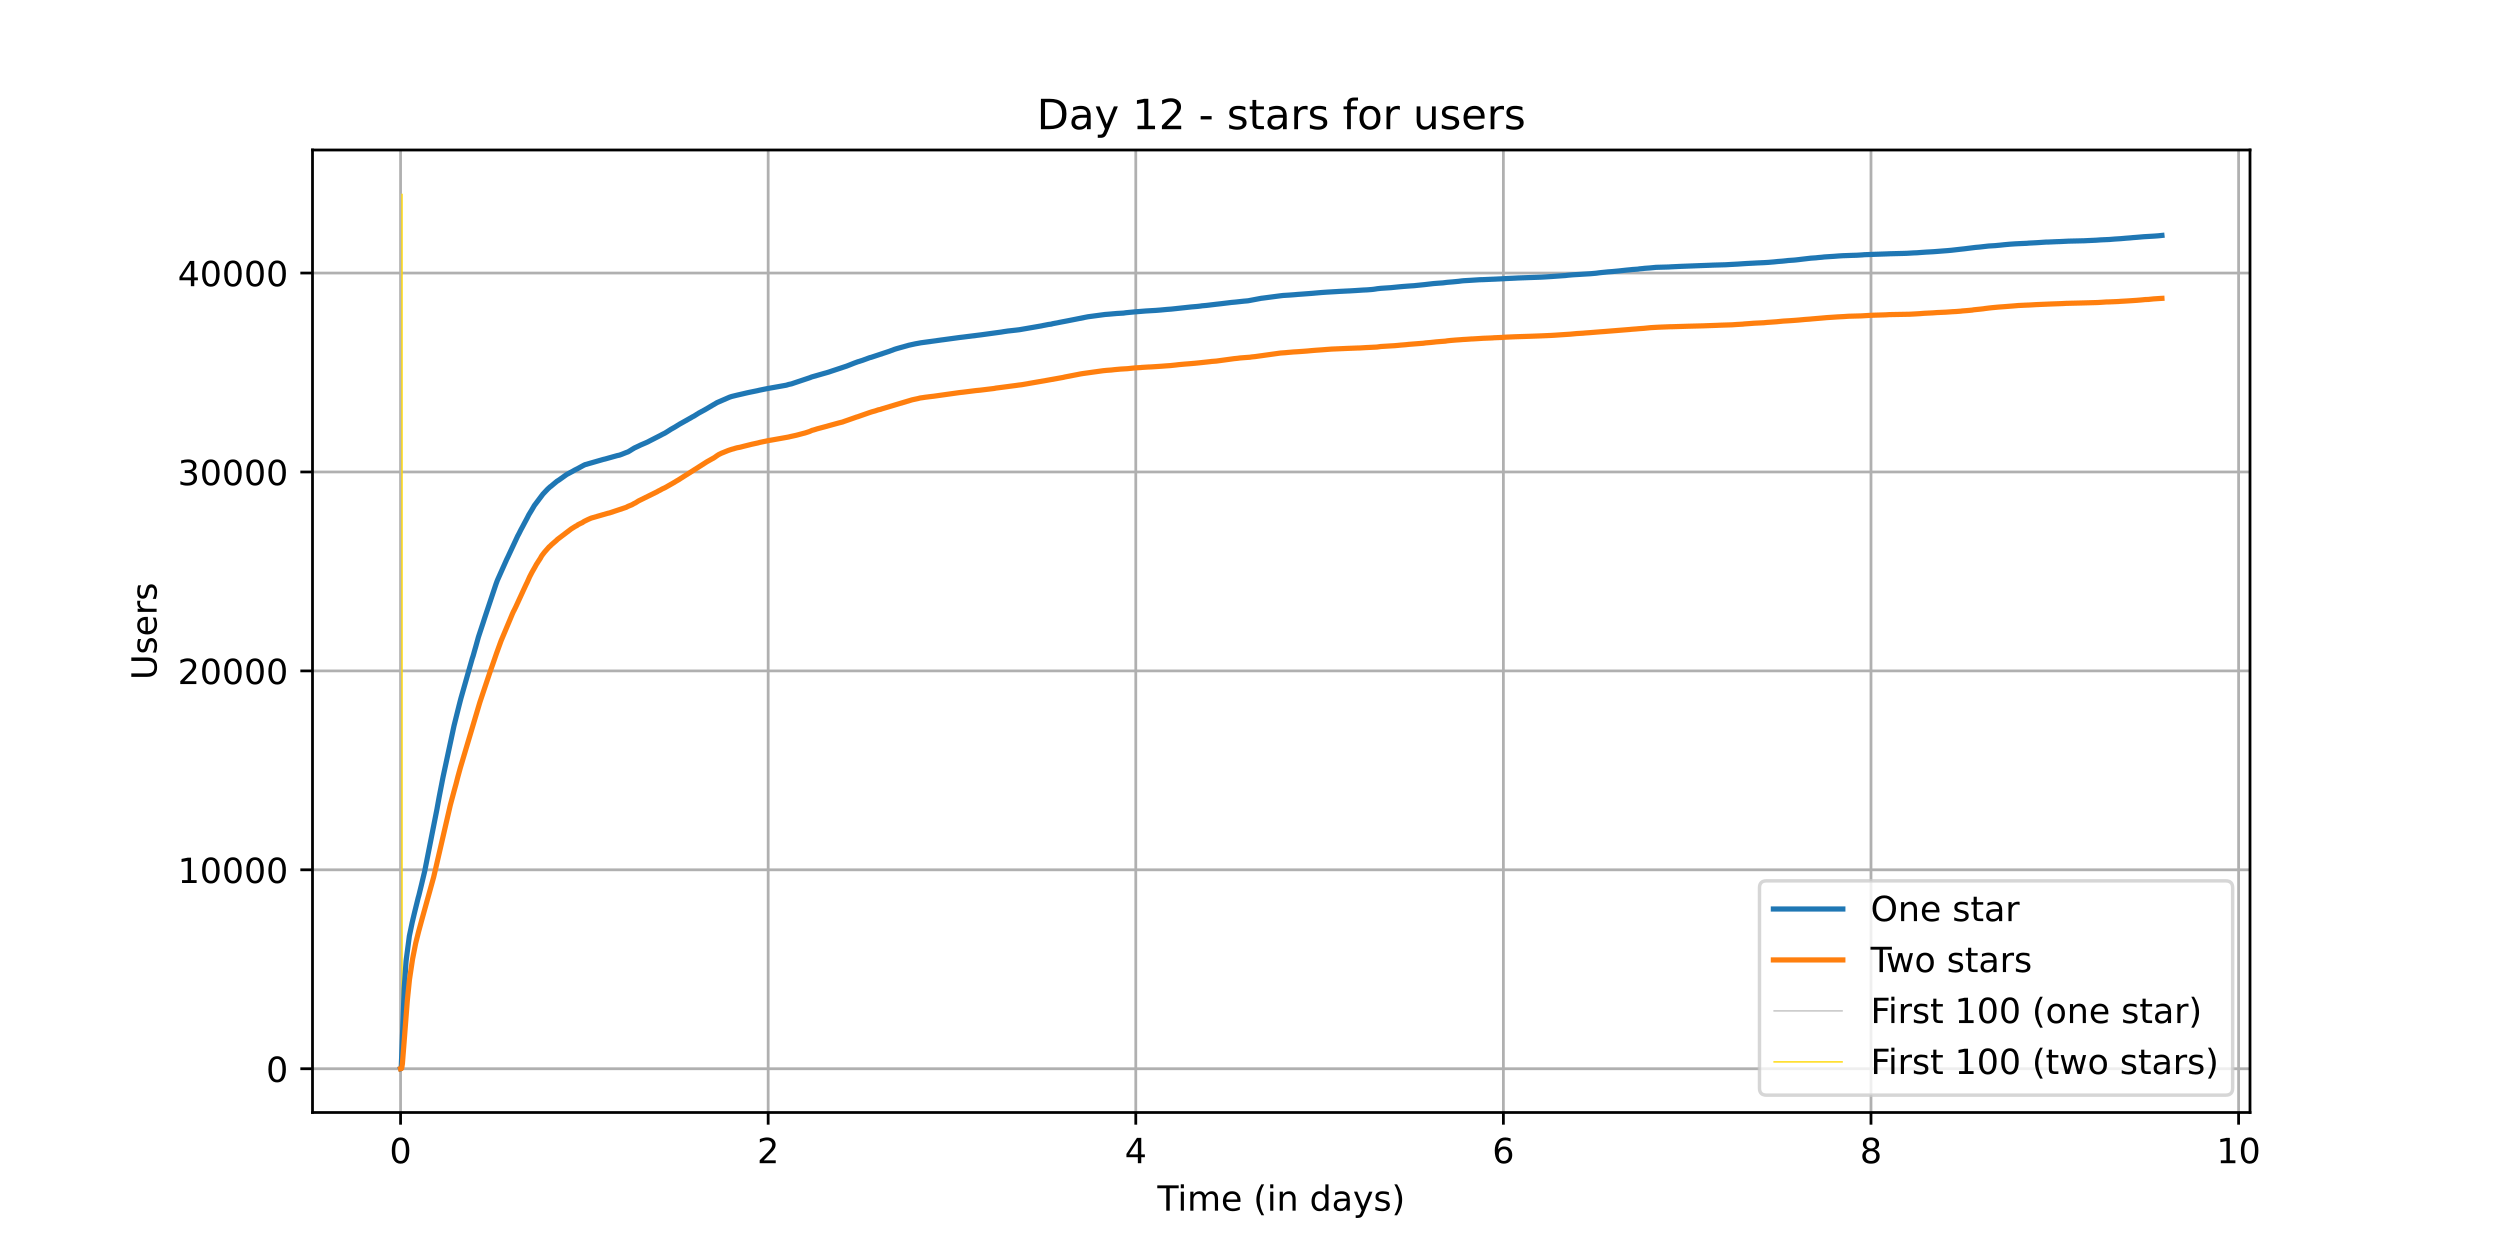 <?xml version="1.0" encoding="utf-8" standalone="no"?>
<!DOCTYPE svg PUBLIC "-//W3C//DTD SVG 1.1//EN"
  "http://www.w3.org/Graphics/SVG/1.1/DTD/svg11.dtd">
<!-- Created with matplotlib (https://matplotlib.org/) -->
<svg height="360pt" version="1.1" viewBox="0 0 720 360" width="720pt" xmlns="http://www.w3.org/2000/svg" xmlns:xlink="http://www.w3.org/1999/xlink">
 <defs>
  <style type="text/css">*{stroke-linecap:butt;stroke-linejoin:round;}</style>
 </defs>
 <g id="figure_1">
  <g id="patch_1">
   <path d="M 0 360 
L 720 360 
L 720 0 
L 0 0 
z
" style="fill:#ffffff;"/>
  </g>
  <g id="axes_1">
   <g id="patch_2">
    <path d="M 90 320.4 
L 648 320.4 
L 648 43.2 
L 90 43.2 
z
" style="fill:#ffffff;"/>
   </g>
   <g id="matplotlib.axis_1">
    <g id="xtick_1">
     <g id="line2d_1">
      <path clip-path="url(#p578527c67a)" d="M 115.364 320.4 
L 115.364 43.2 
" style="fill:none;stroke:#b0b0b0;stroke-linecap:square;stroke-width:0.8;"/>
     </g>
     <g id="line2d_2">
      <defs>
       <path d="M 0 0 
L 0 3.5 
" id="m90e8e33c7d" style="stroke:#000000;stroke-width:0.8;"/>
      </defs>
      <g>
       <use style="stroke:#000000;stroke-width:0.8;" x="115.364" xlink:href="#m90e8e33c7d" y="320.4"/>
      </g>
     </g>
     <g id="text_1">
      <!-- 0 -->
      <g transform="translate(112.182 334.998)scale(0.1 -0.1)">
       <defs>
        <path d="M 31.781 66.406 
Q 24.172 66.406 20.328 58.906 
Q 16.5 51.422 16.5 36.375 
Q 16.5 21.391 20.328 13.891 
Q 24.172 6.391 31.781 6.391 
Q 39.453 6.391 43.281 13.891 
Q 47.125 21.391 47.125 36.375 
Q 47.125 51.422 43.281 58.906 
Q 39.453 66.406 31.781 66.406 
z
M 31.781 74.219 
Q 44.047 74.219 50.516 64.516 
Q 56.984 54.828 56.984 36.375 
Q 56.984 17.969 50.516 8.266 
Q 44.047 -1.422 31.781 -1.422 
Q 19.531 -1.422 13.062 8.266 
Q 6.594 17.969 6.594 36.375 
Q 6.594 54.828 13.062 64.516 
Q 19.531 74.219 31.781 74.219 
z
" id="DejaVuSans-48"/>
       </defs>
       <use xlink:href="#DejaVuSans-48"/>
      </g>
     </g>
    </g>
    <g id="xtick_2">
     <g id="line2d_3">
      <path clip-path="url(#p578527c67a)" d="M 221.234 320.4 
L 221.234 43.2 
" style="fill:none;stroke:#b0b0b0;stroke-linecap:square;stroke-width:0.8;"/>
     </g>
     <g id="line2d_4">
      <g>
       <use style="stroke:#000000;stroke-width:0.8;" x="221.234" xlink:href="#m90e8e33c7d" y="320.4"/>
      </g>
     </g>
     <g id="text_2">
      <!-- 2 -->
      <g transform="translate(218.053 334.998)scale(0.1 -0.1)">
       <defs>
        <path d="M 19.188 8.297 
L 53.609 8.297 
L 53.609 0 
L 7.328 0 
L 7.328 8.297 
Q 12.938 14.109 22.625 23.891 
Q 32.328 33.688 34.812 36.531 
Q 39.547 41.844 41.422 45.531 
Q 43.312 49.219 43.312 52.781 
Q 43.312 58.594 39.234 62.25 
Q 35.156 65.922 28.609 65.922 
Q 23.969 65.922 18.812 64.312 
Q 13.672 62.703 7.812 59.422 
L 7.812 69.391 
Q 13.766 71.781 18.938 73 
Q 24.125 74.219 28.422 74.219 
Q 39.75 74.219 46.484 68.547 
Q 53.219 62.891 53.219 53.422 
Q 53.219 48.922 51.531 44.891 
Q 49.859 40.875 45.406 35.406 
Q 44.188 33.984 37.641 27.219 
Q 31.109 20.453 19.188 8.297 
z
" id="DejaVuSans-50"/>
       </defs>
       <use xlink:href="#DejaVuSans-50"/>
      </g>
     </g>
    </g>
    <g id="xtick_3">
     <g id="line2d_5">
      <path clip-path="url(#p578527c67a)" d="M 327.104 320.4 
L 327.104 43.2 
" style="fill:none;stroke:#b0b0b0;stroke-linecap:square;stroke-width:0.8;"/>
     </g>
     <g id="line2d_6">
      <g>
       <use style="stroke:#000000;stroke-width:0.8;" x="327.104" xlink:href="#m90e8e33c7d" y="320.4"/>
      </g>
     </g>
     <g id="text_3">
      <!-- 4 -->
      <g transform="translate(323.923 334.998)scale(0.1 -0.1)">
       <defs>
        <path d="M 37.797 64.312 
L 12.891 25.391 
L 37.797 25.391 
z
M 35.203 72.906 
L 47.609 72.906 
L 47.609 25.391 
L 58.016 25.391 
L 58.016 17.188 
L 47.609 17.188 
L 47.609 0 
L 37.797 0 
L 37.797 17.188 
L 4.891 17.188 
L 4.891 26.703 
z
" id="DejaVuSans-52"/>
       </defs>
       <use xlink:href="#DejaVuSans-52"/>
      </g>
     </g>
    </g>
    <g id="xtick_4">
     <g id="line2d_7">
      <path clip-path="url(#p578527c67a)" d="M 432.975 320.4 
L 432.975 43.2 
" style="fill:none;stroke:#b0b0b0;stroke-linecap:square;stroke-width:0.8;"/>
     </g>
     <g id="line2d_8">
      <g>
       <use style="stroke:#000000;stroke-width:0.8;" x="432.975" xlink:href="#m90e8e33c7d" y="320.4"/>
      </g>
     </g>
     <g id="text_4">
      <!-- 6 -->
      <g transform="translate(429.793 334.998)scale(0.1 -0.1)">
       <defs>
        <path d="M 33.016 40.375 
Q 26.375 40.375 22.484 35.828 
Q 18.609 31.297 18.609 23.391 
Q 18.609 15.531 22.484 10.953 
Q 26.375 6.391 33.016 6.391 
Q 39.656 6.391 43.531 10.953 
Q 47.406 15.531 47.406 23.391 
Q 47.406 31.297 43.531 35.828 
Q 39.656 40.375 33.016 40.375 
z
M 52.594 71.297 
L 52.594 62.312 
Q 48.875 64.062 45.094 64.984 
Q 41.312 65.922 37.594 65.922 
Q 27.828 65.922 22.672 59.328 
Q 17.531 52.734 16.797 39.406 
Q 19.672 43.656 24.016 45.922 
Q 28.375 48.188 33.594 48.188 
Q 44.578 48.188 50.953 41.516 
Q 57.328 34.859 57.328 23.391 
Q 57.328 12.156 50.688 5.359 
Q 44.047 -1.422 33.016 -1.422 
Q 20.359 -1.422 13.672 8.266 
Q 6.984 17.969 6.984 36.375 
Q 6.984 53.656 15.188 63.938 
Q 23.391 74.219 37.203 74.219 
Q 40.922 74.219 44.703 73.484 
Q 48.484 72.75 52.594 71.297 
z
" id="DejaVuSans-54"/>
       </defs>
       <use xlink:href="#DejaVuSans-54"/>
      </g>
     </g>
    </g>
    <g id="xtick_5">
     <g id="line2d_9">
      <path clip-path="url(#p578527c67a)" d="M 538.845 320.4 
L 538.845 43.2 
" style="fill:none;stroke:#b0b0b0;stroke-linecap:square;stroke-width:0.8;"/>
     </g>
     <g id="line2d_10">
      <g>
       <use style="stroke:#000000;stroke-width:0.8;" x="538.845" xlink:href="#m90e8e33c7d" y="320.4"/>
      </g>
     </g>
     <g id="text_5">
      <!-- 8 -->
      <g transform="translate(535.664 334.998)scale(0.1 -0.1)">
       <defs>
        <path d="M 31.781 34.625 
Q 24.75 34.625 20.719 30.859 
Q 16.703 27.094 16.703 20.516 
Q 16.703 13.922 20.719 10.156 
Q 24.75 6.391 31.781 6.391 
Q 38.812 6.391 42.859 10.172 
Q 46.922 13.969 46.922 20.516 
Q 46.922 27.094 42.891 30.859 
Q 38.875 34.625 31.781 34.625 
z
M 21.922 38.812 
Q 15.578 40.375 12.031 44.719 
Q 8.5 49.078 8.5 55.328 
Q 8.5 64.062 14.719 69.141 
Q 20.953 74.219 31.781 74.219 
Q 42.672 74.219 48.875 69.141 
Q 55.078 64.062 55.078 55.328 
Q 55.078 49.078 51.531 44.719 
Q 48 40.375 41.703 38.812 
Q 48.828 37.156 52.797 32.312 
Q 56.781 27.484 56.781 20.516 
Q 56.781 9.906 50.312 4.234 
Q 43.844 -1.422 31.781 -1.422 
Q 19.734 -1.422 13.25 4.234 
Q 6.781 9.906 6.781 20.516 
Q 6.781 27.484 10.781 32.312 
Q 14.797 37.156 21.922 38.812 
z
M 18.312 54.391 
Q 18.312 48.734 21.844 45.562 
Q 25.391 42.391 31.781 42.391 
Q 38.141 42.391 41.719 45.562 
Q 45.312 48.734 45.312 54.391 
Q 45.312 60.062 41.719 63.234 
Q 38.141 66.406 31.781 66.406 
Q 25.391 66.406 21.844 63.234 
Q 18.312 60.062 18.312 54.391 
z
" id="DejaVuSans-56"/>
       </defs>
       <use xlink:href="#DejaVuSans-56"/>
      </g>
     </g>
    </g>
    <g id="xtick_6">
     <g id="line2d_11">
      <path clip-path="url(#p578527c67a)" d="M 644.715 320.4 
L 644.715 43.2 
" style="fill:none;stroke:#b0b0b0;stroke-linecap:square;stroke-width:0.8;"/>
     </g>
     <g id="line2d_12">
      <g>
       <use style="stroke:#000000;stroke-width:0.8;" x="644.715" xlink:href="#m90e8e33c7d" y="320.4"/>
      </g>
     </g>
     <g id="text_6">
      <!-- 10 -->
      <g transform="translate(638.353 334.998)scale(0.1 -0.1)">
       <defs>
        <path d="M 12.406 8.297 
L 28.516 8.297 
L 28.516 63.922 
L 10.984 60.406 
L 10.984 69.391 
L 28.422 72.906 
L 38.281 72.906 
L 38.281 8.297 
L 54.391 8.297 
L 54.391 0 
L 12.406 0 
z
" id="DejaVuSans-49"/>
       </defs>
       <use xlink:href="#DejaVuSans-49"/>
       <use x="63.623" xlink:href="#DejaVuSans-48"/>
      </g>
     </g>
    </g>
    <g id="text_7">
     <!-- Time (in days) -->
     <g transform="translate(333.327 348.677)scale(0.1 -0.1)">
      <defs>
       <path d="M -0.297 72.906 
L 61.375 72.906 
L 61.375 64.594 
L 35.5 64.594 
L 35.5 0 
L 25.594 0 
L 25.594 64.594 
L -0.297 64.594 
z
" id="DejaVuSans-84"/>
       <path d="M 9.422 54.688 
L 18.406 54.688 
L 18.406 0 
L 9.422 0 
z
M 9.422 75.984 
L 18.406 75.984 
L 18.406 64.594 
L 9.422 64.594 
z
" id="DejaVuSans-105"/>
       <path d="M 52 44.188 
Q 55.375 50.25 60.062 53.125 
Q 64.75 56 71.094 56 
Q 79.641 56 84.281 50.016 
Q 88.922 44.047 88.922 33.016 
L 88.922 0 
L 79.891 0 
L 79.891 32.719 
Q 79.891 40.578 77.094 44.375 
Q 74.312 48.188 68.609 48.188 
Q 61.625 48.188 57.562 43.547 
Q 53.516 38.922 53.516 30.906 
L 53.516 0 
L 44.484 0 
L 44.484 32.719 
Q 44.484 40.625 41.703 44.406 
Q 38.922 48.188 33.109 48.188 
Q 26.219 48.188 22.156 43.531 
Q 18.109 38.875 18.109 30.906 
L 18.109 0 
L 9.078 0 
L 9.078 54.688 
L 18.109 54.688 
L 18.109 46.188 
Q 21.188 51.219 25.484 53.609 
Q 29.781 56 35.688 56 
Q 41.656 56 45.828 52.969 
Q 50 49.953 52 44.188 
z
" id="DejaVuSans-109"/>
       <path d="M 56.203 29.594 
L 56.203 25.203 
L 14.891 25.203 
Q 15.484 15.922 20.484 11.062 
Q 25.484 6.203 34.422 6.203 
Q 39.594 6.203 44.453 7.469 
Q 49.312 8.734 54.109 11.281 
L 54.109 2.781 
Q 49.266 0.734 44.188 -0.344 
Q 39.109 -1.422 33.891 -1.422 
Q 20.797 -1.422 13.156 6.188 
Q 5.516 13.812 5.516 26.812 
Q 5.516 40.234 12.766 48.109 
Q 20.016 56 32.328 56 
Q 43.359 56 49.781 48.891 
Q 56.203 41.797 56.203 29.594 
z
M 47.219 32.234 
Q 47.125 39.594 43.094 43.984 
Q 39.062 48.391 32.422 48.391 
Q 24.906 48.391 20.391 44.141 
Q 15.875 39.891 15.188 32.172 
z
" id="DejaVuSans-101"/>
       <path id="DejaVuSans-32"/>
       <path d="M 31 75.875 
Q 24.469 64.656 21.281 53.656 
Q 18.109 42.672 18.109 31.391 
Q 18.109 20.125 21.312 9.062 
Q 24.516 -2 31 -13.188 
L 23.188 -13.188 
Q 15.875 -1.703 12.234 9.375 
Q 8.594 20.453 8.594 31.391 
Q 8.594 42.281 12.203 53.312 
Q 15.828 64.359 23.188 75.875 
z
" id="DejaVuSans-40"/>
       <path d="M 54.891 33.016 
L 54.891 0 
L 45.906 0 
L 45.906 32.719 
Q 45.906 40.484 42.875 44.328 
Q 39.844 48.188 33.797 48.188 
Q 26.516 48.188 22.312 43.547 
Q 18.109 38.922 18.109 30.906 
L 18.109 0 
L 9.078 0 
L 9.078 54.688 
L 18.109 54.688 
L 18.109 46.188 
Q 21.344 51.125 25.703 53.562 
Q 30.078 56 35.797 56 
Q 45.219 56 50.047 50.172 
Q 54.891 44.344 54.891 33.016 
z
" id="DejaVuSans-110"/>
       <path d="M 45.406 46.391 
L 45.406 75.984 
L 54.391 75.984 
L 54.391 0 
L 45.406 0 
L 45.406 8.203 
Q 42.578 3.328 38.25 0.953 
Q 33.938 -1.422 27.875 -1.422 
Q 17.969 -1.422 11.734 6.484 
Q 5.516 14.406 5.516 27.297 
Q 5.516 40.188 11.734 48.094 
Q 17.969 56 27.875 56 
Q 33.938 56 38.25 53.625 
Q 42.578 51.266 45.406 46.391 
z
M 14.797 27.297 
Q 14.797 17.391 18.875 11.75 
Q 22.953 6.109 30.078 6.109 
Q 37.203 6.109 41.297 11.75 
Q 45.406 17.391 45.406 27.297 
Q 45.406 37.203 41.297 42.844 
Q 37.203 48.484 30.078 48.484 
Q 22.953 48.484 18.875 42.844 
Q 14.797 37.203 14.797 27.297 
z
" id="DejaVuSans-100"/>
       <path d="M 34.281 27.484 
Q 23.391 27.484 19.188 25 
Q 14.984 22.516 14.984 16.5 
Q 14.984 11.719 18.141 8.906 
Q 21.297 6.109 26.703 6.109 
Q 34.188 6.109 38.703 11.406 
Q 43.219 16.703 43.219 25.484 
L 43.219 27.484 
z
M 52.203 31.203 
L 52.203 0 
L 43.219 0 
L 43.219 8.297 
Q 40.141 3.328 35.547 0.953 
Q 30.953 -1.422 24.312 -1.422 
Q 15.922 -1.422 10.953 3.297 
Q 6 8.016 6 15.922 
Q 6 25.141 12.172 29.828 
Q 18.359 34.516 30.609 34.516 
L 43.219 34.516 
L 43.219 35.406 
Q 43.219 41.609 39.141 45 
Q 35.062 48.391 27.688 48.391 
Q 23 48.391 18.547 47.266 
Q 14.109 46.141 10.016 43.891 
L 10.016 52.203 
Q 14.938 54.109 19.578 55.047 
Q 24.219 56 28.609 56 
Q 40.484 56 46.344 49.844 
Q 52.203 43.703 52.203 31.203 
z
" id="DejaVuSans-97"/>
       <path d="M 32.172 -5.078 
Q 28.375 -14.844 24.75 -17.812 
Q 21.141 -20.797 15.094 -20.797 
L 7.906 -20.797 
L 7.906 -13.281 
L 13.188 -13.281 
Q 16.891 -13.281 18.938 -11.516 
Q 21 -9.766 23.484 -3.219 
L 25.094 0.875 
L 2.984 54.688 
L 12.5 54.688 
L 29.594 11.922 
L 46.688 54.688 
L 56.203 54.688 
z
" id="DejaVuSans-121"/>
       <path d="M 44.281 53.078 
L 44.281 44.578 
Q 40.484 46.531 36.375 47.5 
Q 32.281 48.484 27.875 48.484 
Q 21.188 48.484 17.844 46.438 
Q 14.5 44.391 14.5 40.281 
Q 14.5 37.156 16.891 35.375 
Q 19.281 33.594 26.516 31.984 
L 29.594 31.297 
Q 39.156 29.25 43.188 25.516 
Q 47.219 21.781 47.219 15.094 
Q 47.219 7.469 41.188 3.016 
Q 35.156 -1.422 24.609 -1.422 
Q 20.219 -1.422 15.453 -0.562 
Q 10.688 0.297 5.422 2 
L 5.422 11.281 
Q 10.406 8.688 15.234 7.391 
Q 20.062 6.109 24.812 6.109 
Q 31.156 6.109 34.562 8.281 
Q 37.984 10.453 37.984 14.406 
Q 37.984 18.062 35.516 20.016 
Q 33.062 21.969 24.703 23.781 
L 21.578 24.516 
Q 13.234 26.266 9.516 29.906 
Q 5.812 33.547 5.812 39.891 
Q 5.812 47.609 11.281 51.797 
Q 16.75 56 26.812 56 
Q 31.781 56 36.172 55.266 
Q 40.578 54.547 44.281 53.078 
z
" id="DejaVuSans-115"/>
       <path d="M 8.016 75.875 
L 15.828 75.875 
Q 23.141 64.359 26.781 53.312 
Q 30.422 42.281 30.422 31.391 
Q 30.422 20.453 26.781 9.375 
Q 23.141 -1.703 15.828 -13.188 
L 8.016 -13.188 
Q 14.5 -2 17.703 9.062 
Q 20.906 20.125 20.906 31.391 
Q 20.906 42.672 17.703 53.656 
Q 14.5 64.656 8.016 75.875 
z
" id="DejaVuSans-41"/>
      </defs>
      <use xlink:href="#DejaVuSans-84"/>
      <use x="57.959" xlink:href="#DejaVuSans-105"/>
      <use x="85.742" xlink:href="#DejaVuSans-109"/>
      <use x="183.154" xlink:href="#DejaVuSans-101"/>
      <use x="244.678" xlink:href="#DejaVuSans-32"/>
      <use x="276.465" xlink:href="#DejaVuSans-40"/>
      <use x="315.479" xlink:href="#DejaVuSans-105"/>
      <use x="343.262" xlink:href="#DejaVuSans-110"/>
      <use x="406.641" xlink:href="#DejaVuSans-32"/>
      <use x="438.428" xlink:href="#DejaVuSans-100"/>
      <use x="501.904" xlink:href="#DejaVuSans-97"/>
      <use x="563.184" xlink:href="#DejaVuSans-121"/>
      <use x="622.363" xlink:href="#DejaVuSans-115"/>
      <use x="674.463" xlink:href="#DejaVuSans-41"/>
     </g>
    </g>
   </g>
   <g id="matplotlib.axis_2">
    <g id="ytick_1">
     <g id="line2d_13">
      <path clip-path="url(#p578527c67a)" d="M 90 307.8 
L 648 307.8 
" style="fill:none;stroke:#b0b0b0;stroke-linecap:square;stroke-width:0.8;"/>
     </g>
     <g id="line2d_14">
      <defs>
       <path d="M 0 0 
L -3.5 0 
" id="me4108c7ccd" style="stroke:#000000;stroke-width:0.8;"/>
      </defs>
      <g>
       <use style="stroke:#000000;stroke-width:0.8;" x="90" xlink:href="#me4108c7ccd" y="307.8"/>
      </g>
     </g>
     <g id="text_8">
      <!-- 0 -->
      <g transform="translate(76.638 311.599)scale(0.1 -0.1)">
       <use xlink:href="#DejaVuSans-48"/>
      </g>
     </g>
    </g>
    <g id="ytick_2">
     <g id="line2d_15">
      <path clip-path="url(#p578527c67a)" d="M 90 250.508 
L 648 250.508 
" style="fill:none;stroke:#b0b0b0;stroke-linecap:square;stroke-width:0.8;"/>
     </g>
     <g id="line2d_16">
      <g>
       <use style="stroke:#000000;stroke-width:0.8;" x="90" xlink:href="#me4108c7ccd" y="250.508"/>
      </g>
     </g>
     <g id="text_9">
      <!-- 10000 -->
      <g transform="translate(51.188 254.308)scale(0.1 -0.1)">
       <use xlink:href="#DejaVuSans-49"/>
       <use x="63.623" xlink:href="#DejaVuSans-48"/>
       <use x="127.246" xlink:href="#DejaVuSans-48"/>
       <use x="190.869" xlink:href="#DejaVuSans-48"/>
       <use x="254.492" xlink:href="#DejaVuSans-48"/>
      </g>
     </g>
    </g>
    <g id="ytick_3">
     <g id="line2d_17">
      <path clip-path="url(#p578527c67a)" d="M 90 193.217 
L 648 193.217 
" style="fill:none;stroke:#b0b0b0;stroke-linecap:square;stroke-width:0.8;"/>
     </g>
     <g id="line2d_18">
      <g>
       <use style="stroke:#000000;stroke-width:0.8;" x="90" xlink:href="#me4108c7ccd" y="193.217"/>
      </g>
     </g>
     <g id="text_10">
      <!-- 20000 -->
      <g transform="translate(51.188 197.016)scale(0.1 -0.1)">
       <use xlink:href="#DejaVuSans-50"/>
       <use x="63.623" xlink:href="#DejaVuSans-48"/>
       <use x="127.246" xlink:href="#DejaVuSans-48"/>
       <use x="190.869" xlink:href="#DejaVuSans-48"/>
       <use x="254.492" xlink:href="#DejaVuSans-48"/>
      </g>
     </g>
    </g>
    <g id="ytick_4">
     <g id="line2d_19">
      <path clip-path="url(#p578527c67a)" d="M 90 135.925 
L 648 135.925 
" style="fill:none;stroke:#b0b0b0;stroke-linecap:square;stroke-width:0.8;"/>
     </g>
     <g id="line2d_20">
      <g>
       <use style="stroke:#000000;stroke-width:0.8;" x="90" xlink:href="#me4108c7ccd" y="135.925"/>
      </g>
     </g>
     <g id="text_11">
      <!-- 30000 -->
      <g transform="translate(51.188 139.725)scale(0.1 -0.1)">
       <defs>
        <path d="M 40.578 39.312 
Q 47.656 37.797 51.625 33 
Q 55.609 28.219 55.609 21.188 
Q 55.609 10.406 48.188 4.484 
Q 40.766 -1.422 27.094 -1.422 
Q 22.516 -1.422 17.656 -0.516 
Q 12.797 0.391 7.625 2.203 
L 7.625 11.719 
Q 11.719 9.328 16.594 8.109 
Q 21.484 6.891 26.812 6.891 
Q 36.078 6.891 40.938 10.547 
Q 45.797 14.203 45.797 21.188 
Q 45.797 27.641 41.281 31.266 
Q 36.766 34.906 28.719 34.906 
L 20.219 34.906 
L 20.219 43.016 
L 29.109 43.016 
Q 36.375 43.016 40.234 45.922 
Q 44.094 48.828 44.094 54.297 
Q 44.094 59.906 40.109 62.906 
Q 36.141 65.922 28.719 65.922 
Q 24.656 65.922 20.016 65.031 
Q 15.375 64.156 9.812 62.312 
L 9.812 71.094 
Q 15.438 72.656 20.344 73.438 
Q 25.25 74.219 29.594 74.219 
Q 40.828 74.219 47.359 69.109 
Q 53.906 64.016 53.906 55.328 
Q 53.906 49.266 50.438 45.094 
Q 46.969 40.922 40.578 39.312 
z
" id="DejaVuSans-51"/>
       </defs>
       <use xlink:href="#DejaVuSans-51"/>
       <use x="63.623" xlink:href="#DejaVuSans-48"/>
       <use x="127.246" xlink:href="#DejaVuSans-48"/>
       <use x="190.869" xlink:href="#DejaVuSans-48"/>
       <use x="254.492" xlink:href="#DejaVuSans-48"/>
      </g>
     </g>
    </g>
    <g id="ytick_5">
     <g id="line2d_21">
      <path clip-path="url(#p578527c67a)" d="M 90 78.634 
L 648 78.634 
" style="fill:none;stroke:#b0b0b0;stroke-linecap:square;stroke-width:0.8;"/>
     </g>
     <g id="line2d_22">
      <g>
       <use style="stroke:#000000;stroke-width:0.8;" x="90" xlink:href="#me4108c7ccd" y="78.634"/>
      </g>
     </g>
     <g id="text_12">
      <!-- 40000 -->
      <g transform="translate(51.188 82.433)scale(0.1 -0.1)">
       <use xlink:href="#DejaVuSans-52"/>
       <use x="63.623" xlink:href="#DejaVuSans-48"/>
       <use x="127.246" xlink:href="#DejaVuSans-48"/>
       <use x="190.869" xlink:href="#DejaVuSans-48"/>
       <use x="254.492" xlink:href="#DejaVuSans-48"/>
      </g>
     </g>
    </g>
    <g id="text_13">
     <!-- Users -->
     <g transform="translate(45.108 195.801)rotate(-90)scale(0.1 -0.1)">
      <defs>
       <path d="M 8.688 72.906 
L 18.609 72.906 
L 18.609 28.609 
Q 18.609 16.891 22.844 11.734 
Q 27.094 6.594 36.625 6.594 
Q 46.094 6.594 50.344 11.734 
Q 54.594 16.891 54.594 28.609 
L 54.594 72.906 
L 64.5 72.906 
L 64.5 27.391 
Q 64.5 13.141 57.438 5.859 
Q 50.391 -1.422 36.625 -1.422 
Q 22.797 -1.422 15.734 5.859 
Q 8.688 13.141 8.688 27.391 
z
" id="DejaVuSans-85"/>
       <path d="M 41.109 46.297 
Q 39.594 47.172 37.812 47.578 
Q 36.031 48 33.891 48 
Q 26.266 48 22.188 43.047 
Q 18.109 38.094 18.109 28.812 
L 18.109 0 
L 9.078 0 
L 9.078 54.688 
L 18.109 54.688 
L 18.109 46.188 
Q 20.953 51.172 25.484 53.578 
Q 30.031 56 36.531 56 
Q 37.453 56 38.578 55.875 
Q 39.703 55.766 41.062 55.516 
z
" id="DejaVuSans-114"/>
      </defs>
      <use xlink:href="#DejaVuSans-85"/>
      <use x="73.193" xlink:href="#DejaVuSans-115"/>
      <use x="125.293" xlink:href="#DejaVuSans-101"/>
      <use x="186.816" xlink:href="#DejaVuSans-114"/>
      <use x="227.93" xlink:href="#DejaVuSans-115"/>
     </g>
    </g>
   </g>
   <g id="LineCollection_1">
    <path clip-path="url(#p578527c67a)" d="M 115.564 307.8 
L 115.564 55.8 
" style="fill:none;stroke:#c0c0c0;stroke-width:0.4;"/>
   </g>
   <g id="LineCollection_2">
    <path clip-path="url(#p578527c67a)" d="M 115.783 307.8 
L 115.783 55.8 
" style="fill:none;stroke:#ffd700;stroke-width:0.4;"/>
   </g>
   <g id="line2d_23">
    <path clip-path="url(#p578527c67a)" d="M 115.364 307.8 
L 115.491 307.748 
L 115.564 307.153 
L 115.783 301.635 
L 116.402 284.855 
L 116.948 276.777 
L 117.895 269.575 
L 118.733 265.576 
L 119.425 262.666 
L 120.445 258.535 
L 120.627 257.905 
L 121.392 254.777 
L 121.939 252.474 
L 122.303 250.95 
L 125.84 233.052 
L 126.46 229.626 
L 127.589 223.811 
L 130.758 209.024 
L 132.215 203.174 
L 132.726 201.18 
L 136.005 189.648 
L 136.26 188.891 
L 136.843 186.823 
L 136.952 186.462 
L 137.79 183.443 
L 139.138 179.358 
L 139.539 178.109 
L 140.085 176.459 
L 142.854 168.186 
L 143.254 167.109 
L 145.95 161.065 
L 146.242 160.475 
L 149.12 154.31 
L 149.265 154.058 
L 149.484 153.64 
L 150.03 152.551 
L 150.249 152.15 
L 150.504 151.681 
L 151.123 150.506 
L 151.815 149.211 
L 152.325 148.214 
L 153.127 146.902 
L 153.892 145.59 
L 156.369 142.296 
L 157.753 140.83 
L 158.081 140.537 
L 158.482 140.171 
L 158.701 140.033 
L 158.992 139.781 
L 160.376 138.624 
L 161.032 138.206 
L 161.433 137.919 
L 163.217 136.642 
L 164.893 135.748 
L 165.33 135.49 
L 165.585 135.347 
L 166.387 134.951 
L 166.569 134.848 
L 168.062 134.029 
L 168.503 133.817 
L 168.977 133.702 
L 169.305 133.594 
L 170.143 133.353 
L 173.785 132.305 
L 174.259 132.196 
L 177.793 131.205 
L 178.339 131.096 
L 178.922 130.895 
L 180.379 130.317 
L 180.889 130.133 
L 181.655 129.669 
L 182.019 129.434 
L 182.457 129.171 
L 182.675 129.033 
L 183.075 128.85 
L 183.731 128.54 
L 184.569 128.139 
L 185.516 127.733 
L 185.881 127.578 
L 186.609 127.251 
L 186.974 127.051 
L 190.252 125.372 
L 190.799 125.074 
L 191.456 124.754 
L 192.294 124.238 
L 192.622 124.026 
L 192.84 123.894 
L 193.132 123.694 
L 194.407 122.972 
L 194.88 122.674 
L 195.682 122.175 
L 197.139 121.362 
L 199.033 120.291 
L 199.398 120.073 
L 199.871 119.832 
L 200.235 119.603 
L 201.182 119.001 
L 202.713 118.165 
L 202.895 118.073 
L 206.502 115.954 
L 210.108 114.389 
L 210.728 114.183 
L 212.331 113.788 
L 213.861 113.438 
L 214.371 113.318 
L 214.808 113.215 
L 215.281 113.106 
L 215.792 112.997 
L 218.196 112.505 
L 218.706 112.379 
L 221.073 111.897 
L 221.328 111.851 
L 221.948 111.743 
L 226.466 110.935 
L 227.158 110.717 
L 227.668 110.614 
L 227.959 110.551 
L 228.542 110.35 
L 233.315 108.752 
L 233.679 108.592 
L 234.043 108.483 
L 238.415 107.234 
L 238.744 107.136 
L 239.182 106.982 
L 243.885 105.418 
L 244.139 105.315 
L 244.613 105.131 
L 245.998 104.581 
L 247.091 104.18 
L 247.491 104.071 
L 247.929 103.922 
L 248.293 103.813 
L 250.552 102.983 
L 250.843 102.925 
L 256.091 101.184 
L 256.565 101 
L 257.075 100.823 
L 257.585 100.617 
L 258.168 100.433 
L 258.423 100.359 
L 261.338 99.545 
L 261.702 99.436 
L 263.379 99.07 
L 263.671 99.007 
L 264.29 98.898 
L 265.201 98.726 
L 270.448 98.004 
L 271.177 97.901 
L 271.505 97.861 
L 276.461 97.185 
L 277.408 97.076 
L 278.027 96.996 
L 281.605 96.549 
L 282.479 96.44 
L 287.617 95.735 
L 288.382 95.632 
L 289.147 95.5 
L 289.876 95.397 
L 290.131 95.352 
L 292.645 95.071 
L 293.555 94.962 
L 299.967 93.85 
L 300.441 93.742 
L 301.024 93.633 
L 301.934 93.449 
L 302.773 93.346 
L 303.137 93.232 
L 306.234 92.63 
L 307.145 92.458 
L 309.843 91.925 
L 312.43 91.404 
L 313.341 91.227 
L 318.224 90.573 
L 319.537 90.47 
L 320.047 90.424 
L 321.65 90.281 
L 323.545 90.172 
L 324.237 90.069 
L 325.33 89.96 
L 327.042 89.8 
L 328.426 89.691 
L 329.883 89.571 
L 331.705 89.462 
L 332.761 89.405 
L 334.145 89.296 
L 335.967 89.124 
L 337.387 89.015 
L 339.755 88.757 
L 340.776 88.648 
L 343.107 88.396 
L 344.419 88.287 
L 344.929 88.242 
L 345.804 88.138 
L 346.168 88.075 
L 347.408 87.967 
L 350.431 87.606 
L 351.415 87.497 
L 354.621 87.107 
L 355.825 86.998 
L 358.23 86.735 
L 359.36 86.637 
L 359.762 86.569 
L 363.297 85.898 
L 363.625 85.864 
L 368.107 85.274 
L 368.945 85.165 
L 369.528 85.096 
L 371.314 84.987 
L 372.626 84.89 
L 373.865 84.781 
L 375.104 84.695 
L 376.525 84.586 
L 377.836 84.489 
L 379.038 84.38 
L 380.604 84.243 
L 382.172 84.134 
L 383.265 84.071 
L 385.124 83.962 
L 385.561 83.933 
L 387.749 83.824 
L 388.733 83.779 
L 390.555 83.67 
L 391.028 83.635 
L 392.704 83.527 
L 393.651 83.486 
L 395.036 83.378 
L 395.582 83.32 
L 396.311 83.211 
L 396.675 83.148 
L 397.659 83.04 
L 398.898 82.954 
L 400.573 82.845 
L 402.614 82.639 
L 403.78 82.53 
L 405.164 82.421 
L 406.694 82.312 
L 407.131 82.289 
L 409.135 82.083 
L 410.228 81.974 
L 412.889 81.665 
L 414.311 81.556 
L 415.55 81.47 
L 416.351 81.367 
L 416.934 81.298 
L 418.321 81.189 
L 420.106 81.017 
L 420.945 80.908 
L 421.491 80.851 
L 423.35 80.742 
L 424.515 80.668 
L 426.191 80.559 
L 426.993 80.542 
L 429.47 80.433 
L 430.38 80.398 
L 432.638 80.29 
L 433.768 80.221 
L 436.135 80.112 
L 437.156 80.06 
L 440.106 79.952 
L 440.98 79.923 
L 443.968 79.814 
L 445.06 79.751 
L 446.809 79.642 
L 448.085 79.55 
L 449.579 79.442 
L 450.818 79.356 
L 451.728 79.247 
L 453.185 79.127 
L 455.043 79.018 
L 456.209 78.943 
L 458.03 78.834 
L 459.706 78.685 
L 460.435 78.582 
L 461.017 78.514 
L 463.094 78.302 
L 464.517 78.198 
L 465.027 78.147 
L 466.193 78.038 
L 468.49 77.786 
L 469.583 77.683 
L 470.13 77.62 
L 471.734 77.511 
L 472.134 77.436 
L 473.229 77.333 
L 473.593 77.282 
L 475.124 77.173 
L 476.945 76.995 
L 480.626 76.892 
L 481.1 76.858 
L 483.358 76.749 
L 484.341 76.703 
L 487.22 76.594 
L 490.026 76.485 
L 492.794 76.382 
L 493.231 76.359 
L 496.947 76.251 
L 498.04 76.187 
L 500.008 76.084 
L 500.445 76.061 
L 502.012 75.953 
L 503.177 75.878 
L 505.253 75.775 
L 505.691 75.746 
L 508.095 75.637 
L 509.224 75.569 
L 510.463 75.466 
L 510.937 75.426 
L 511.958 75.317 
L 513.306 75.214 
L 514.362 75.105 
L 514.945 75.03 
L 516.548 74.921 
L 517.022 74.881 
L 518.005 74.772 
L 518.624 74.692 
L 521.503 74.354 
L 522.996 74.251 
L 523.579 74.182 
L 524.782 74.079 
L 525.364 74.005 
L 527.04 73.896 
L 528.206 73.821 
L 529.59 73.712 
L 530.719 73.644 
L 533.779 73.535 
L 534.581 73.518 
L 536.366 73.409 
L 536.876 73.357 
L 539.754 73.248 
L 540.629 73.22 
L 543.725 73.111 
L 544.162 73.088 
L 548.424 72.979 
L 549.335 72.945 
L 551.12 72.836 
L 552.03 72.802 
L 553.489 72.693 
L 554.727 72.607 
L 556.73 72.498 
L 558.042 72.401 
L 559.39 72.292 
L 560.738 72.189 
L 561.976 72.08 
L 564.636 71.776 
L 565.656 71.667 
L 568.899 71.26 
L 570.137 71.152 
L 572.725 70.854 
L 574.546 70.745 
L 576.259 70.584 
L 577.242 70.476 
L 578.882 70.327 
L 580.52 70.218 
L 581.504 70.172 
L 583.763 70.069 
L 584.273 70.017 
L 586.386 69.908 
L 587.551 69.834 
L 589.154 69.725 
L 589.956 69.708 
L 592.36 69.599 
L 593.199 69.576 
L 595.275 69.473 
L 595.712 69.45 
L 600.266 69.341 
L 601.285 69.29 
L 603.692 69.181 
L 605.004 69.083 
L 607.518 68.974 
L 609.012 68.848 
L 610.723 68.74 
L 612.363 68.596 
L 613.711 68.493 
L 614.257 68.436 
L 615.605 68.333 
L 616.115 68.287 
L 617.353 68.178 
L 618.446 68.115 
L 620.305 68.006 
L 621.616 67.909 
L 622.636 67.8 
L 622.636 67.8 
" style="fill:none;stroke:#1f77b4;stroke-linecap:square;stroke-width:1.5;"/>
   </g>
   <g id="line2d_24">
    <path clip-path="url(#p578527c67a)" d="M 115.364 307.8 
L 115.6 307.748 
L 115.746 307.33 
L 115.892 306.356 
L 116.365 300.346 
L 117.313 288.097 
L 117.932 282.093 
L 118.806 276.272 
L 119.717 271.655 
L 120.554 268.32 
L 121.465 264.957 
L 124.89 252.628 
L 125.472 250.136 
L 129.192 234.031 
L 129.702 231.82 
L 130.831 227.615 
L 131.342 225.77 
L 131.851 223.765 
L 132.58 221.112 
L 133.017 219.651 
L 138.191 202.292 
L 138.518 201.312 
L 141.142 193.486 
L 142.125 190.696 
L 143 188.164 
L 144.311 184.554 
L 146.897 178.396 
L 147.553 176.82 
L 147.881 176.087 
L 148.027 175.84 
L 148.537 174.798 
L 150.722 170.048 
L 151.086 169.263 
L 151.56 168.249 
L 151.779 167.82 
L 152.544 166.101 
L 153.199 164.84 
L 154.11 163.236 
L 154.511 162.497 
L 154.693 162.239 
L 154.985 161.764 
L 155.167 161.489 
L 155.64 160.756 
L 155.932 160.211 
L 156.224 159.787 
L 156.879 158.945 
L 158.154 157.496 
L 158.373 157.329 
L 158.81 156.888 
L 160.267 155.628 
L 160.522 155.364 
L 164.529 152.322 
L 165.294 151.847 
L 165.731 151.572 
L 166.168 151.354 
L 166.423 151.136 
L 167.334 150.684 
L 167.698 150.529 
L 168.062 150.271 
L 168.281 150.139 
L 169.269 149.652 
L 169.596 149.503 
L 170.252 149.217 
L 175.06 147.825 
L 175.534 147.722 
L 180.343 146.112 
L 180.853 145.837 
L 181.982 145.378 
L 182.638 145 
L 183.003 144.834 
L 183.877 144.278 
L 189.341 141.58 
L 189.56 141.431 
L 189.852 141.299 
L 190.106 141.173 
L 190.726 140.818 
L 191.492 140.469 
L 193.933 139.076 
L 194.844 138.521 
L 195.244 138.297 
L 203.405 133.107 
L 203.623 132.969 
L 205.664 131.823 
L 205.882 131.68 
L 206.137 131.497 
L 206.356 131.325 
L 206.647 131.142 
L 206.939 130.941 
L 207.849 130.494 
L 208.287 130.328 
L 208.542 130.219 
L 209.708 129.744 
L 210.655 129.423 
L 211.019 129.32 
L 211.347 129.239 
L 211.638 129.136 
L 212.258 128.964 
L 213.169 128.793 
L 214.225 128.518 
L 216.083 128.054 
L 216.52 127.945 
L 218.269 127.567 
L 218.851 127.406 
L 220.782 127.005 
L 221.11 126.925 
L 221.62 126.827 
L 221.985 126.776 
L 227.121 125.859 
L 227.486 125.762 
L 229.307 125.361 
L 231.384 124.811 
L 231.82 124.702 
L 232.586 124.456 
L 233.169 124.261 
L 233.897 123.934 
L 234.298 123.837 
L 234.954 123.636 
L 235.245 123.533 
L 237.687 122.88 
L 238.087 122.777 
L 238.488 122.657 
L 241.59 121.803 
L 242.646 121.539 
L 243.156 121.35 
L 246.399 120.216 
L 246.617 120.13 
L 247.018 120.021 
L 247.564 119.826 
L 250.443 118.818 
L 251.172 118.583 
L 252.082 118.331 
L 252.993 118.016 
L 253.54 117.919 
L 253.904 117.775 
L 262.686 115.151 
L 264.436 114.773 
L 264.983 114.624 
L 265.784 114.516 
L 266.476 114.407 
L 267.278 114.309 
L 267.606 114.263 
L 268.517 114.155 
L 268.845 114.12 
L 276.351 113.06 
L 277.371 112.951 
L 281.092 112.482 
L 282.261 112.373 
L 285.541 111.972 
L 286.379 111.869 
L 286.816 111.771 
L 287.69 111.662 
L 291.844 111.112 
L 292.681 111.004 
L 293.337 110.906 
L 294.248 110.797 
L 301.388 109.554 
L 301.789 109.48 
L 306.271 108.678 
L 306.599 108.586 
L 309.405 108.042 
L 310.243 107.881 
L 310.718 107.784 
L 311.155 107.698 
L 311.811 107.589 
L 317.714 106.764 
L 318.807 106.655 
L 320.083 106.563 
L 320.994 106.455 
L 322.743 106.294 
L 324.674 106.185 
L 326.86 105.956 
L 328.572 105.853 
L 328.827 105.819 
L 330.575 105.71 
L 331.522 105.67 
L 333.198 105.561 
L 334.401 105.481 
L 335.821 105.372 
L 337.024 105.292 
L 338.044 105.183 
L 338.553 105.131 
L 339.428 105.022 
L 341.176 104.862 
L 342.597 104.753 
L 344.164 104.616 
L 345.257 104.507 
L 347.554 104.26 
L 348.538 104.151 
L 348.901 104.1 
L 350.322 103.991 
L 355.423 103.292 
L 356.444 103.189 
L 357.1 103.097 
L 358.486 102.988 
L 360.017 102.88 
L 360.418 102.805 
L 361.511 102.696 
L 368.799 101.671 
L 370.257 101.568 
L 370.767 101.516 
L 372.043 101.407 
L 372.553 101.361 
L 373.646 101.298 
L 375.177 101.19 
L 376.488 101.092 
L 377.618 100.983 
L 379.075 100.863 
L 380.677 100.754 
L 382.099 100.64 
L 383.556 100.531 
L 384.467 100.496 
L 387.02 100.387 
L 388.005 100.342 
L 390.846 100.233 
L 391.684 100.21 
L 393.469 100.101 
L 394.453 100.055 
L 396.566 99.952 
L 396.93 99.9 
L 397.696 99.792 
L 398.789 99.729 
L 400.537 99.62 
L 401.63 99.557 
L 402.796 99.454 
L 403.343 99.396 
L 404.763 99.282 
L 405.784 99.173 
L 407.168 99.064 
L 408.552 98.955 
L 409.863 98.858 
L 410.629 98.749 
L 412.087 98.629 
L 413.035 98.525 
L 413.618 98.457 
L 415.039 98.342 
L 416.314 98.245 
L 416.715 98.17 
L 417.699 98.061 
L 419.195 97.935 
L 420.69 97.832 
L 421.2 97.786 
L 422.257 97.729 
L 423.786 97.62 
L 424.187 97.609 
L 425.972 97.5 
L 427.138 97.425 
L 429.761 97.322 
L 430.271 97.276 
L 432.784 97.173 
L 433.04 97.133 
L 435.444 97.024 
L 436.391 96.984 
L 439.851 96.875 
L 440.252 96.864 
L 443.239 96.755 
L 444.186 96.715 
L 446.7 96.606 
L 447.794 96.543 
L 449.324 96.434 
L 450.526 96.354 
L 452.238 96.245 
L 454.132 96.062 
L 455.918 95.959 
L 456.464 95.902 
L 458.03 95.793 
L 459.488 95.672 
L 460.835 95.563 
L 462.11 95.472 
L 463.459 95.363 
L 468.088 94.991 
L 469.401 94.887 
L 469.948 94.83 
L 471.332 94.727 
L 471.843 94.675 
L 473.374 94.567 
L 475.342 94.366 
L 477.237 94.257 
L 478.221 94.211 
L 480.954 94.103 
L 481.719 94.091 
L 485.289 93.982 
L 486.163 93.954 
L 490.463 93.845 
L 491.374 93.81 
L 494.433 93.702 
L 495.417 93.656 
L 498.842 93.547 
L 500.117 93.455 
L 501.939 93.352 
L 502.303 93.3 
L 503.833 93.192 
L 505.217 93.083 
L 507.512 92.974 
L 507.913 92.957 
L 509.006 92.848 
L 510.172 92.773 
L 511.666 92.665 
L 513.561 92.475 
L 515.419 92.367 
L 516.657 92.281 
L 518.042 92.172 
L 519.863 92 
L 521.321 91.897 
L 521.83 91.845 
L 523.105 91.736 
L 524.599 91.61 
L 525.728 91.507 
L 526.202 91.467 
L 527.878 91.358 
L 529.116 91.272 
L 531.157 91.163 
L 532.395 91.078 
L 536.184 90.974 
L 536.657 90.94 
L 538.442 90.831 
L 539.426 90.785 
L 542.996 90.677 
L 544.126 90.608 
L 549.954 90.499 
L 550.974 90.447 
L 552.832 90.338 
L 554.253 90.224 
L 556.548 90.115 
L 557.86 90.018 
L 560.337 89.909 
L 560.774 89.88 
L 562.304 89.771 
L 563.324 89.72 
L 564.745 89.611 
L 565.109 89.554 
L 566.493 89.445 
L 566.967 89.405 
L 567.988 89.307 
L 568.425 89.221 
L 570.356 89.027 
L 571.267 88.923 
L 571.558 88.872 
L 572.433 88.763 
L 572.761 88.717 
L 573.781 88.608 
L 575.602 88.436 
L 577.096 88.328 
L 578.444 88.224 
L 579.792 88.116 
L 581.322 87.984 
L 583.654 87.875 
L 584.564 87.841 
L 586.349 87.732 
L 587.297 87.692 
L 589.883 87.583 
L 590.83 87.543 
L 593.891 87.434 
L 594.983 87.371 
L 599.355 87.262 
L 600.193 87.239 
L 604.057 87.13 
L 605.15 87.067 
L 606.717 86.958 
L 607.482 86.947 
L 610.105 86.838 
L 610.614 86.792 
L 612.509 86.683 
L 613.674 86.609 
L 615.314 86.5 
L 616.771 86.38 
L 617.827 86.271 
L 618.701 86.242 
L 619.685 86.139 
L 620.232 86.082 
L 621.871 85.973 
L 622.636 85.927 
L 622.636 85.927 
" style="fill:none;stroke:#ff7f0e;stroke-linecap:square;stroke-width:1.5;"/>
   </g>
   <g id="patch_3">
    <path d="M 90 320.4 
L 90 43.2 
" style="fill:none;stroke:#000000;stroke-linecap:square;stroke-linejoin:miter;stroke-width:0.8;"/>
   </g>
   <g id="patch_4">
    <path d="M 648 320.4 
L 648 43.2 
" style="fill:none;stroke:#000000;stroke-linecap:square;stroke-linejoin:miter;stroke-width:0.8;"/>
   </g>
   <g id="patch_5">
    <path d="M 90 320.4 
L 648 320.4 
" style="fill:none;stroke:#000000;stroke-linecap:square;stroke-linejoin:miter;stroke-width:0.8;"/>
   </g>
   <g id="patch_6">
    <path d="M 90 43.2 
L 648 43.2 
" style="fill:none;stroke:#000000;stroke-linecap:square;stroke-linejoin:miter;stroke-width:0.8;"/>
   </g>
   <g id="text_14">
    <!-- Day 12 - stars for users -->
    <g transform="translate(298.609 37.2)scale(0.12 -0.12)">
     <defs>
      <path d="M 19.672 64.797 
L 19.672 8.109 
L 31.594 8.109 
Q 46.688 8.109 53.688 14.938 
Q 60.688 21.781 60.688 36.531 
Q 60.688 51.172 53.688 57.984 
Q 46.688 64.797 31.594 64.797 
z
M 9.812 72.906 
L 30.078 72.906 
Q 51.266 72.906 61.172 64.094 
Q 71.094 55.281 71.094 36.531 
Q 71.094 17.672 61.125 8.828 
Q 51.172 0 30.078 0 
L 9.812 0 
z
" id="DejaVuSans-68"/>
      <path d="M 4.891 31.391 
L 31.203 31.391 
L 31.203 23.391 
L 4.891 23.391 
z
" id="DejaVuSans-45"/>
      <path d="M 18.312 70.219 
L 18.312 54.688 
L 36.812 54.688 
L 36.812 47.703 
L 18.312 47.703 
L 18.312 18.016 
Q 18.312 11.328 20.141 9.422 
Q 21.969 7.516 27.594 7.516 
L 36.812 7.516 
L 36.812 0 
L 27.594 0 
Q 17.188 0 13.234 3.875 
Q 9.281 7.766 9.281 18.016 
L 9.281 47.703 
L 2.688 47.703 
L 2.688 54.688 
L 9.281 54.688 
L 9.281 70.219 
z
" id="DejaVuSans-116"/>
      <path d="M 37.109 75.984 
L 37.109 68.5 
L 28.516 68.5 
Q 23.688 68.5 21.797 66.547 
Q 19.922 64.594 19.922 59.516 
L 19.922 54.688 
L 34.719 54.688 
L 34.719 47.703 
L 19.922 47.703 
L 19.922 0 
L 10.891 0 
L 10.891 47.703 
L 2.297 47.703 
L 2.297 54.688 
L 10.891 54.688 
L 10.891 58.5 
Q 10.891 67.625 15.141 71.797 
Q 19.391 75.984 28.609 75.984 
z
" id="DejaVuSans-102"/>
      <path d="M 30.609 48.391 
Q 23.391 48.391 19.188 42.75 
Q 14.984 37.109 14.984 27.297 
Q 14.984 17.484 19.156 11.844 
Q 23.344 6.203 30.609 6.203 
Q 37.797 6.203 41.984 11.859 
Q 46.188 17.531 46.188 27.297 
Q 46.188 37.016 41.984 42.703 
Q 37.797 48.391 30.609 48.391 
z
M 30.609 56 
Q 42.328 56 49.016 48.375 
Q 55.719 40.766 55.719 27.297 
Q 55.719 13.875 49.016 6.219 
Q 42.328 -1.422 30.609 -1.422 
Q 18.844 -1.422 12.172 6.219 
Q 5.516 13.875 5.516 27.297 
Q 5.516 40.766 12.172 48.375 
Q 18.844 56 30.609 56 
z
" id="DejaVuSans-111"/>
      <path d="M 8.5 21.578 
L 8.5 54.688 
L 17.484 54.688 
L 17.484 21.922 
Q 17.484 14.156 20.5 10.266 
Q 23.531 6.391 29.594 6.391 
Q 36.859 6.391 41.078 11.031 
Q 45.312 15.672 45.312 23.688 
L 45.312 54.688 
L 54.297 54.688 
L 54.297 0 
L 45.312 0 
L 45.312 8.406 
Q 42.047 3.422 37.719 1 
Q 33.406 -1.422 27.688 -1.422 
Q 18.266 -1.422 13.375 4.438 
Q 8.5 10.297 8.5 21.578 
z
M 31.109 56 
z
" id="DejaVuSans-117"/>
     </defs>
     <use xlink:href="#DejaVuSans-68"/>
     <use x="77.002" xlink:href="#DejaVuSans-97"/>
     <use x="138.281" xlink:href="#DejaVuSans-121"/>
     <use x="197.461" xlink:href="#DejaVuSans-32"/>
     <use x="229.248" xlink:href="#DejaVuSans-49"/>
     <use x="292.871" xlink:href="#DejaVuSans-50"/>
     <use x="356.494" xlink:href="#DejaVuSans-32"/>
     <use x="388.281" xlink:href="#DejaVuSans-45"/>
     <use x="424.365" xlink:href="#DejaVuSans-32"/>
     <use x="456.152" xlink:href="#DejaVuSans-115"/>
     <use x="508.252" xlink:href="#DejaVuSans-116"/>
     <use x="547.461" xlink:href="#DejaVuSans-97"/>
     <use x="608.74" xlink:href="#DejaVuSans-114"/>
     <use x="649.854" xlink:href="#DejaVuSans-115"/>
     <use x="701.953" xlink:href="#DejaVuSans-32"/>
     <use x="733.74" xlink:href="#DejaVuSans-102"/>
     <use x="768.945" xlink:href="#DejaVuSans-111"/>
     <use x="830.127" xlink:href="#DejaVuSans-114"/>
     <use x="871.24" xlink:href="#DejaVuSans-32"/>
     <use x="903.027" xlink:href="#DejaVuSans-117"/>
     <use x="966.406" xlink:href="#DejaVuSans-115"/>
     <use x="1018.506" xlink:href="#DejaVuSans-101"/>
     <use x="1080.029" xlink:href="#DejaVuSans-114"/>
     <use x="1121.143" xlink:href="#DejaVuSans-115"/>
    </g>
   </g>
   <g id="legend_1">
    <g id="patch_7">
     <path d="M 508.734 315.4 
L 641 315.4 
Q 643 315.4 643 313.4 
L 643 255.688 
Q 643 253.688 641 253.688 
L 508.734 253.688 
Q 506.734 253.688 506.734 255.688 
L 506.734 313.4 
Q 506.734 315.4 508.734 315.4 
z
" style="fill:#ffffff;opacity:0.8;stroke:#cccccc;stroke-linejoin:miter;"/>
    </g>
    <g id="line2d_25">
     <path d="M 510.734 261.786 
L 530.734 261.786 
" style="fill:none;stroke:#1f77b4;stroke-linecap:square;stroke-width:1.5;"/>
    </g>
    <g id="line2d_26"/>
    <g id="text_15">
     <!-- One star -->
     <g transform="translate(538.734 265.286)scale(0.1 -0.1)">
      <defs>
       <path d="M 39.406 66.219 
Q 28.656 66.219 22.328 58.203 
Q 16.016 50.203 16.016 36.375 
Q 16.016 22.609 22.328 14.594 
Q 28.656 6.594 39.406 6.594 
Q 50.141 6.594 56.422 14.594 
Q 62.703 22.609 62.703 36.375 
Q 62.703 50.203 56.422 58.203 
Q 50.141 66.219 39.406 66.219 
z
M 39.406 74.219 
Q 54.734 74.219 63.906 63.938 
Q 73.094 53.656 73.094 36.375 
Q 73.094 19.141 63.906 8.859 
Q 54.734 -1.422 39.406 -1.422 
Q 24.031 -1.422 14.812 8.828 
Q 5.609 19.094 5.609 36.375 
Q 5.609 53.656 14.812 63.938 
Q 24.031 74.219 39.406 74.219 
z
" id="DejaVuSans-79"/>
      </defs>
      <use xlink:href="#DejaVuSans-79"/>
      <use x="78.711" xlink:href="#DejaVuSans-110"/>
      <use x="142.09" xlink:href="#DejaVuSans-101"/>
      <use x="203.613" xlink:href="#DejaVuSans-32"/>
      <use x="235.4" xlink:href="#DejaVuSans-115"/>
      <use x="287.5" xlink:href="#DejaVuSans-116"/>
      <use x="326.709" xlink:href="#DejaVuSans-97"/>
      <use x="387.988" xlink:href="#DejaVuSans-114"/>
     </g>
    </g>
    <g id="line2d_27">
     <path d="M 510.734 276.464 
L 530.734 276.464 
" style="fill:none;stroke:#ff7f0e;stroke-linecap:square;stroke-width:1.5;"/>
    </g>
    <g id="line2d_28"/>
    <g id="text_16">
     <!-- Two stars -->
     <g transform="translate(538.734 279.964)scale(0.1 -0.1)">
      <defs>
       <path d="M 4.203 54.688 
L 13.188 54.688 
L 24.422 12.016 
L 35.594 54.688 
L 46.188 54.688 
L 57.422 12.016 
L 68.609 54.688 
L 77.594 54.688 
L 63.281 0 
L 52.688 0 
L 40.922 44.828 
L 29.109 0 
L 18.5 0 
z
" id="DejaVuSans-119"/>
      </defs>
      <use xlink:href="#DejaVuSans-84"/>
      <use x="44.584" xlink:href="#DejaVuSans-119"/>
      <use x="126.371" xlink:href="#DejaVuSans-111"/>
      <use x="187.553" xlink:href="#DejaVuSans-32"/>
      <use x="219.34" xlink:href="#DejaVuSans-115"/>
      <use x="271.439" xlink:href="#DejaVuSans-116"/>
      <use x="310.648" xlink:href="#DejaVuSans-97"/>
      <use x="371.928" xlink:href="#DejaVuSans-114"/>
      <use x="413.041" xlink:href="#DejaVuSans-115"/>
     </g>
    </g>
    <g id="line2d_29">
     <path d="M 510.734 291.142 
L 530.734 291.142 
" style="fill:none;stroke:#c0c0c0;stroke-width:0.4;"/>
    </g>
    <g id="text_17">
     <!-- First 100 (one star) -->
     <g transform="translate(538.734 294.642)scale(0.1 -0.1)">
      <defs>
       <path d="M 9.812 72.906 
L 51.703 72.906 
L 51.703 64.594 
L 19.672 64.594 
L 19.672 43.109 
L 48.578 43.109 
L 48.578 34.812 
L 19.672 34.812 
L 19.672 0 
L 9.812 0 
z
" id="DejaVuSans-70"/>
      </defs>
      <use xlink:href="#DejaVuSans-70"/>
      <use x="50.27" xlink:href="#DejaVuSans-105"/>
      <use x="78.053" xlink:href="#DejaVuSans-114"/>
      <use x="119.166" xlink:href="#DejaVuSans-115"/>
      <use x="171.266" xlink:href="#DejaVuSans-116"/>
      <use x="210.475" xlink:href="#DejaVuSans-32"/>
      <use x="242.262" xlink:href="#DejaVuSans-49"/>
      <use x="305.885" xlink:href="#DejaVuSans-48"/>
      <use x="369.508" xlink:href="#DejaVuSans-48"/>
      <use x="433.131" xlink:href="#DejaVuSans-32"/>
      <use x="464.918" xlink:href="#DejaVuSans-40"/>
      <use x="503.932" xlink:href="#DejaVuSans-111"/>
      <use x="565.113" xlink:href="#DejaVuSans-110"/>
      <use x="628.492" xlink:href="#DejaVuSans-101"/>
      <use x="690.016" xlink:href="#DejaVuSans-32"/>
      <use x="721.803" xlink:href="#DejaVuSans-115"/>
      <use x="773.902" xlink:href="#DejaVuSans-116"/>
      <use x="813.111" xlink:href="#DejaVuSans-97"/>
      <use x="874.391" xlink:href="#DejaVuSans-114"/>
      <use x="915.504" xlink:href="#DejaVuSans-41"/>
     </g>
    </g>
    <g id="line2d_30">
     <path d="M 510.734 305.82 
L 530.734 305.82 
" style="fill:none;stroke:#ffd700;stroke-width:0.4;"/>
    </g>
    <g id="text_18">
     <!-- First 100 (two stars) -->
     <g transform="translate(538.734 309.32)scale(0.1 -0.1)">
      <use xlink:href="#DejaVuSans-70"/>
      <use x="50.27" xlink:href="#DejaVuSans-105"/>
      <use x="78.053" xlink:href="#DejaVuSans-114"/>
      <use x="119.166" xlink:href="#DejaVuSans-115"/>
      <use x="171.266" xlink:href="#DejaVuSans-116"/>
      <use x="210.475" xlink:href="#DejaVuSans-32"/>
      <use x="242.262" xlink:href="#DejaVuSans-49"/>
      <use x="305.885" xlink:href="#DejaVuSans-48"/>
      <use x="369.508" xlink:href="#DejaVuSans-48"/>
      <use x="433.131" xlink:href="#DejaVuSans-32"/>
      <use x="464.918" xlink:href="#DejaVuSans-40"/>
      <use x="503.932" xlink:href="#DejaVuSans-116"/>
      <use x="543.141" xlink:href="#DejaVuSans-119"/>
      <use x="624.928" xlink:href="#DejaVuSans-111"/>
      <use x="686.109" xlink:href="#DejaVuSans-32"/>
      <use x="717.896" xlink:href="#DejaVuSans-115"/>
      <use x="769.996" xlink:href="#DejaVuSans-116"/>
      <use x="809.205" xlink:href="#DejaVuSans-97"/>
      <use x="870.484" xlink:href="#DejaVuSans-114"/>
      <use x="911.598" xlink:href="#DejaVuSans-115"/>
      <use x="963.697" xlink:href="#DejaVuSans-41"/>
     </g>
    </g>
   </g>
  </g>
 </g>
 <defs>
  <clipPath id="p578527c67a">
   <rect height="277.2" width="558" x="90" y="43.2"/>
  </clipPath>
 </defs>
</svg>
